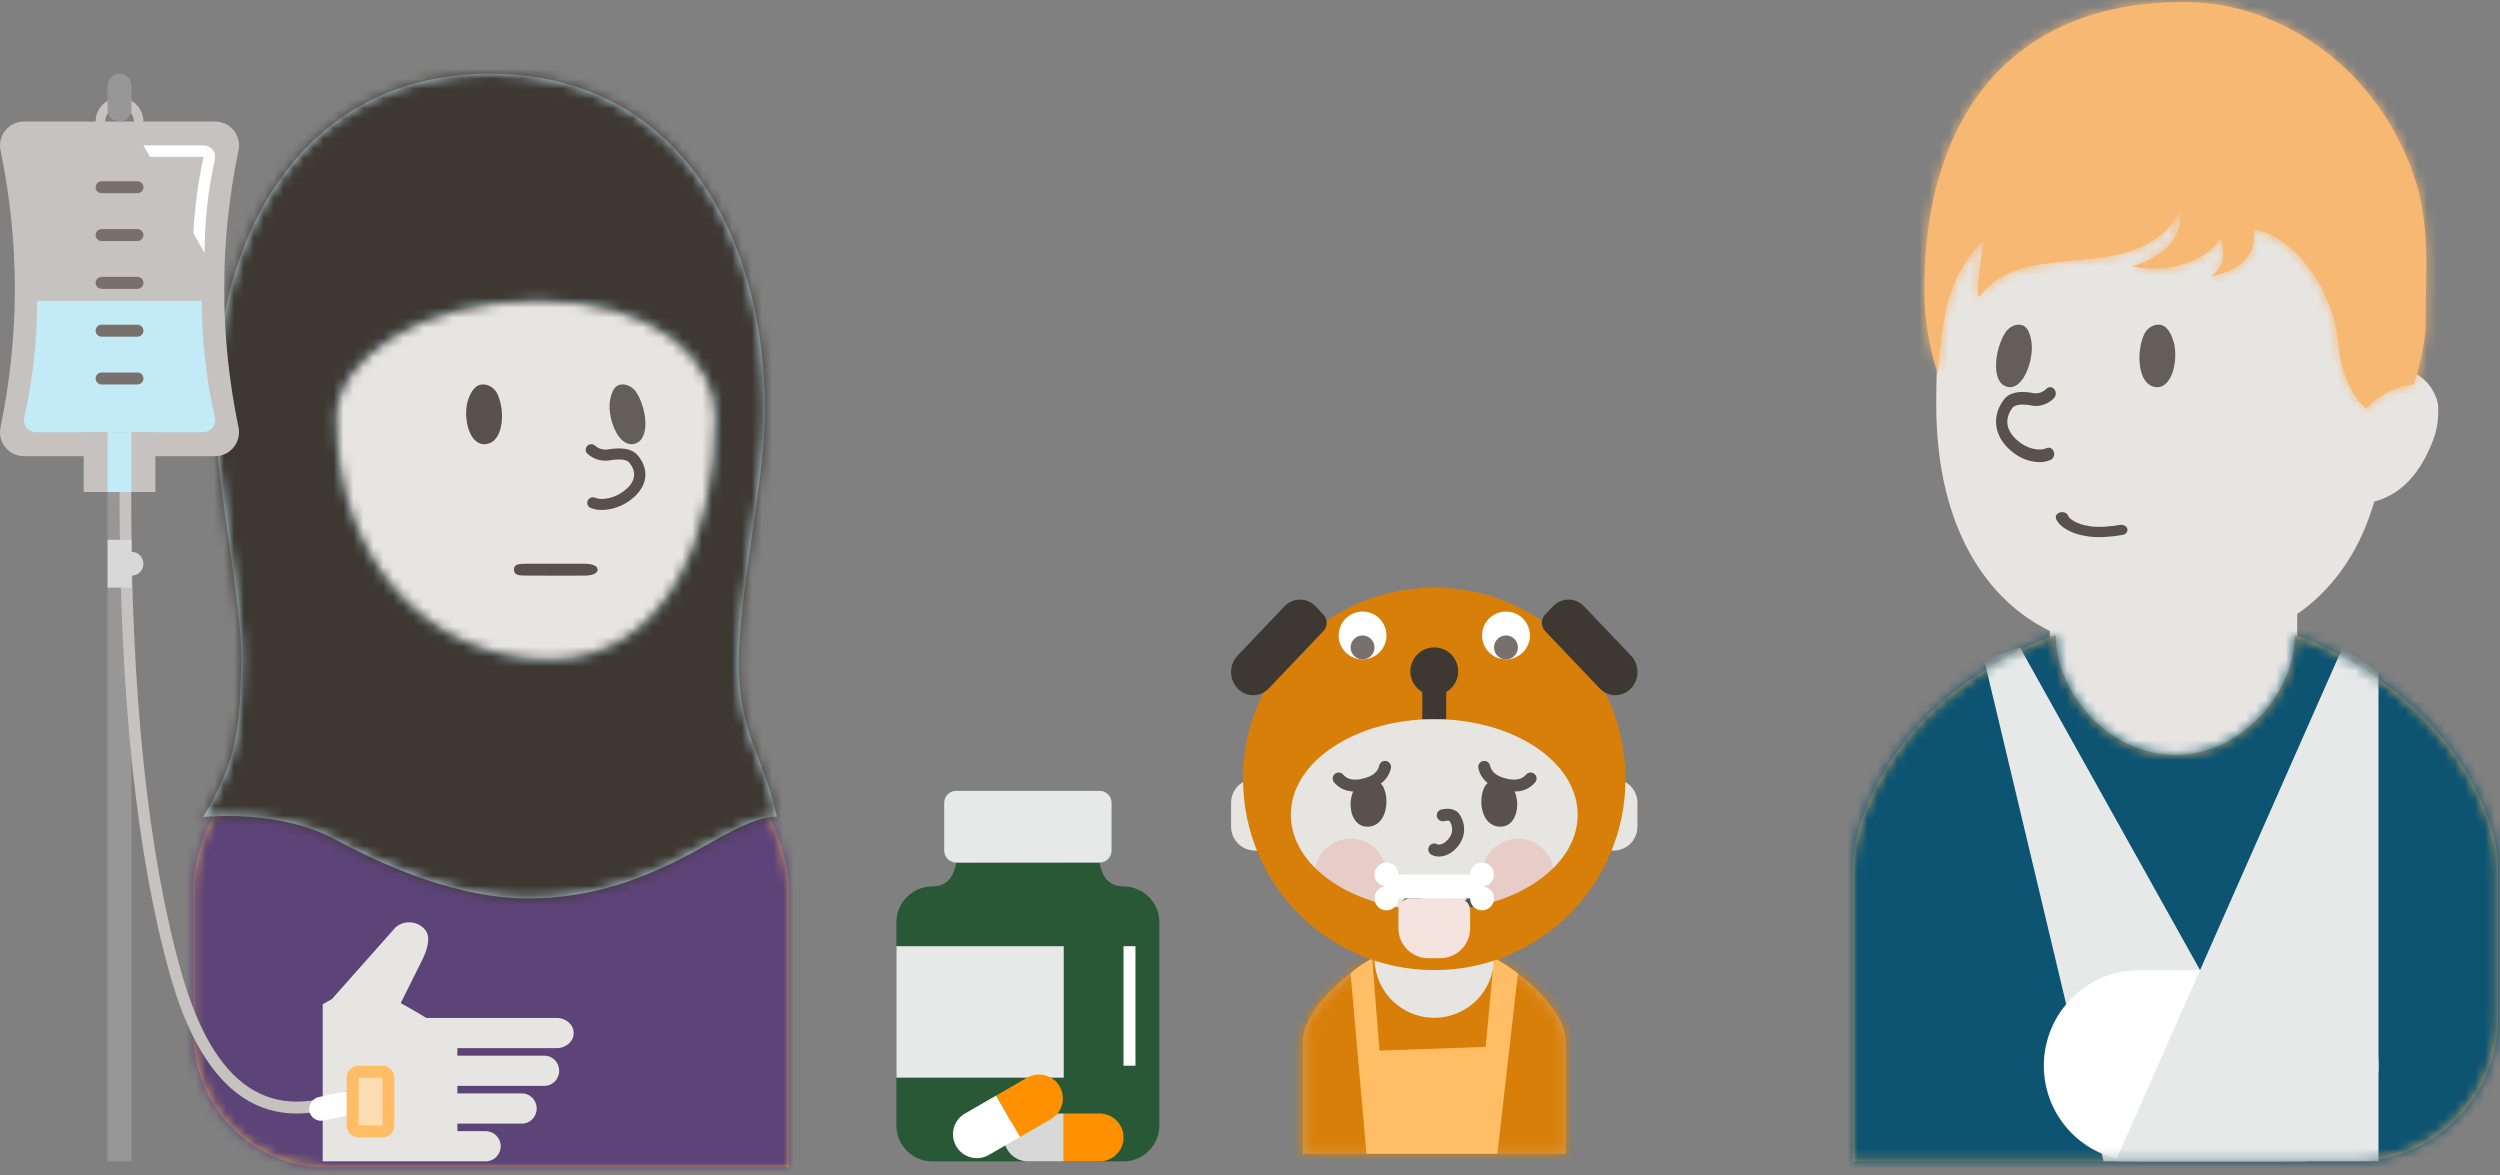 <?xml version="1.0" encoding="UTF-8"?>
<svg width="251px" height="118px" viewBox="0 0 251 118" version="1.1" xmlns="http://www.w3.org/2000/svg" xmlns:xlink="http://www.w3.org/1999/xlink">
    <rect x="0" y="0" width="251" height="118" fill="#808080" stroke="none"/>
    <!-- Generator: Sketch 61.2 (89653) - https://sketch.com -->
    <title>sykdom-i-familien</title>
    <desc>Created with Sketch.</desc>
    <defs>
        <path d="M44.4,0 C45.018,0 51.728,2.676 57.176,8.054 C61.417,12.242 64.8,18.54 64.8,23.427 L64.8,38.4 C64.8,46.353 58.353,52.8 50.4,52.8 L0,52.8 L0,23.427 C0,18.55 3.311,12.263 7.476,8.08 C12.844,2.689 19.902,0 20.4,0 C20.4,5.785 25.773,12 32.4,12 C38.925,12 44.234,5.974 44.396,0.267 L44.4,0 Z" id="path-1"></path>
        <path d="M44.4,0 C45.018,0 51.728,2.676 57.176,8.054 C61.417,12.242 64.8,18.54 64.8,23.427 L64.8,38.4 C64.8,46.353 58.353,52.8 50.4,52.8 L0,52.8 L0,23.427 C0,18.55 3.311,12.263 7.476,8.08 C12.844,2.689 19.902,0 20.4,0 C20.4,5.785 25.773,12 32.4,12 C38.925,12 44.234,5.974 44.396,0.267 L44.4,0 Z" id="path-3"></path>
        <path d="M1.345,37.234 C1.345,37.156 1.76,32.174 2.397,30 C3.595,25.91 5.992,23.866 5.992,24 C5.992,24 4.885,30.49 5.667,29.432 C10.094,23.462 21.413,28.743 25.667,21.039 C26.202,25.28 20.834,26.559 20.834,26.559 C25.114,27.388 28.821,25.627 29.825,23.537 C30.155,25.241 30.288,26.372 28.801,27.538 C34.061,26.521 32.997,22.821 32.997,22.821 C37.15,23.392 41.106,29.059 41.524,34.034 C41.943,39.009 44.34,40.8 44.34,40.8 C45.755,39.37 47.353,38.57 49.133,38.4 C49.133,38.4 50.332,34.8 50.332,32.4 C50.332,26.56 50.831,22.376 49.133,17.391 C45.538,6.834 35.951,0.05 26.256,0 C8.389,-0.091 0,11.97 0,28.8 C0,33.6 1.345,37.354 1.345,37.234 Z" id="path-5"></path>
        <path d="M40.985,0 C41.555,0 47.749,2.533 52.777,7.623 C56.693,11.586 59.815,17.547 59.815,22.173 L59.815,36.343 C59.815,43.87 53.865,49.971 46.523,49.971 L0,49.971 L0,22.172 C0,17.556 3.057,11.606 6.901,7.647 C11.856,2.545 18.371,0 18.831,0 C18.831,5.475 23.791,11.357 29.908,11.357 C35.93,11.357 40.829,5.657 40.981,0.257 L40.985,0 Z" id="path-7"></path>
        <path d="M3.824,59.178 C3.824,52.077 1.2,40.768 1.2,33.843 C1.2,15.806 10.243,0 28.8,0 C47.357,0 56.4,15.806 56.4,33.843 C56.4,40.768 53.616,53.286 53.776,59.178 C53.936,65.07 54,68.784 57.6,74.616 C56.966,74.616 49.978,73.829 44.24,76.932 C39.115,79.702 31.83,82.8 25.036,82.8 C17.342,82.8 11.668,80.065 6.171,76.932 C1.379,74.2 0,74.616 0,74.616 C1.2,68.784 3.824,66.279 3.824,59.178 Z M22.8,58.8 C34.623,58.8 44.219,49.271 44.219,34.49 C44.219,28.684 35.823,22.8 24,22.8 C12.177,22.8 6.181,28.684 6.181,34.49 C6.181,46.035 10.977,58.8 22.8,58.8 Z" id="path-9"></path>
        <path d="M26.8,8.58 L26.8,19.818 L0.4,19.818 L0.4,8.58 C0.4,5.364 4.713,1.693 7.6,0.182 L19.6,0.182 C22.514,1.72 26.8,5.401 26.8,8.579 L26.8,8.58 Z" id="path-11"></path>
    </defs>
    <g id="Page-1" stroke="none" stroke-width="1" fill="none" fill-rule="evenodd">
        <g id="sykdom-i-familien" transform="translate(-1, 0)">
            <path d="M219.722,7.4 C228.806,7.4 236.361,12.22 239.939,19.626 C242.275,24.46 242.2,30.397 242.2,36.813 L242.2,36.913 C242.605,37.063 242.985,37.225 243.341,37.4 C244.886,38.157 245.8,39.8 245.8,41 L245.8,41.289 C245.792,42.399 245.702,43.592 244.57,45.8 C243.025,48.818 240.985,49.938 239.383,50.354 C238.258,54.172 236.428,57.459 233.579,60.098 C232.974,60.66 232.326,61.175 231.641,61.637 L231.64,65.06 L227.784,89 L211.334,89 L206.8,65.06 L206.8,63.348 C200.654,60.361 195.4,53.18 195.4,40.633 C195.4,33.136 196.03,28.457 197.863,23.332 C201.225,13.936 208.203,7.4 219.722,7.4 Z" id="Path" fill="#E7E5E2" fill-rule="nonzero"></path>
            <path d="M207.213,39.976 C207.076,40.115 206.926,40.239 206.763,40.346 C206.184,40.733 205.468,40.856 204.793,40.682 C203.881,40.54 203.263,40.649 203.036,40.96 C202.147,42.181 202.432,43.475 203.957,44.538 C204.759,45.095 205.863,45.292 206.447,45.002 C206.733,44.861 207.067,45.005 207.194,45.325 C207.321,45.645 207.191,46.019 206.906,46.16 C205.94,46.638 204.454,46.374 203.359,45.612 C201.286,44.168 200.812,42.011 202.159,40.161 C202.712,39.401 203.679,39.23 204.95,39.428 C205.04,39.449 205.073,39.458 205.112,39.464 C205.459,39.529 205.837,39.484 206.19,39.254 C206.282,39.194 206.37,39.121 206.455,39.035 C206.561,38.923 206.712,38.864 206.866,38.873 C207.02,38.882 207.162,38.959 207.255,39.082 C207.464,39.342 207.445,39.742 207.213,39.976 L207.213,39.976 Z M213.823,52.704 C213.701,52.727 213.476,52.763 213.183,52.799 C212.65,52.865 212.116,52.902 211.626,52.895 C211.381,52.893 211.137,52.876 210.895,52.843 C210.126,52.733 209.559,52.537 209.158,52.285 C208.821,52.073 208.676,51.883 208.645,51.793 C208.549,51.519 208.198,51.36 207.861,51.438 C207.524,51.516 207.329,51.801 207.424,52.075 C207.525,52.365 207.814,52.744 208.381,53.1 C208.951,53.459 209.709,53.722 210.676,53.86 C210.964,53.9 211.274,53.922 211.604,53.926 C212.174,53.934 212.776,53.893 213.374,53.819 C213.702,53.779 213.957,53.738 214.108,53.709 C214.45,53.645 214.662,53.369 214.584,53.091 C214.504,52.813 214.164,52.641 213.823,52.704 L213.823,52.704 Z" id="Shape" fill="#59514B" fill-rule="nonzero"></path>
            <path d="M202.458,38.818 C203.951,39.284 205.031,36.672 204.999,34.808 C204.994,34.454 204.857,32.823 203.962,32.631 C203.069,32.439 202.474,33.187 202.384,33.319 C201.31,34.899 200.824,38.307 202.458,38.819 M219.31,34.623 C219.242,34.276 218.819,32.691 217.853,32.606 C216.887,32.522 216.393,33.324 216.324,33.464 C215.474,35.139 215.552,38.54 217.344,38.852 C218.984,39.137 219.662,36.447 219.309,34.623 L219.31,34.623 Z" id="Shape" fill="#635E59" fill-rule="nonzero"></path>
            <path d="M231.4,63.8 C232.018,63.8 238.728,66.476 244.176,71.854 C248.417,76.042 251.8,82.34 251.8,87.227 L251.8,102.2 C251.8,110.153 245.353,116.6 237.4,116.6 L187,116.6 L187,87.227 C187,82.35 190.311,76.063 194.476,71.88 C199.844,66.489 206.902,63.8 207.4,63.8 C207.4,69.585 212.773,75.8 219.4,75.8 C225.925,75.8 231.234,69.774 231.396,64.067 L231.4,63.8 Z" id="Path" fill="#D8A25D" fill-rule="nonzero"></path>
            <g id="Group" transform="translate(187, 63.8)">
                <g id="Clipped">
                    <mask id="mask-2" fill="white">
                        <use xlink:href="#path-1"></use>
                    </mask>
                    <g id="0187816019-6079-8706-02564-9729878105220_a"></g>
                    <polygon id="Path" fill="#0C5472" fill-rule="nonzero" mask="url(#mask-2)" points="-43.2 86.758 108.25 86.758 108.25 -33.6 -43.2 -33.6"></polygon>
                </g>
            </g>
            <g id="Group" transform="translate(187, 63.8)">
                <g id="Clipped">
                    <mask id="mask-4" fill="white">
                        <use xlink:href="#path-3"></use>
                    </mask>
                    <g id="11705520478-26039-28083-00764-3129111691129_c"></g>
                    <g id="Group" mask="url(#mask-4)" fill-rule="nonzero">
                        <g transform="translate(13, 1)" id="Path">
                            <polygon fill="#E7E9E9" points="3.8 0.2 32.6 51.8 12.2 51.8 0.2 1.4"></polygon>
                            <path d="M15.8,32.6 L30.2,32.6 C33.63,32.6 36.799,34.43 38.514,37.4 C40.229,40.37 40.229,44.03 38.514,47 C36.799,49.97 33.63,51.8 30.2,51.8 L15.8,51.8 C10.498,51.8 6.2,47.502 6.2,42.2 C6.2,36.898 10.498,32.6 15.8,32.6 Z" fill="#FFFFFF"></path>
                            <polygon fill="#E7E9E9" points="36.2 0.2 13.4 51.8 39.8 51.8 39.8 2.6"></polygon>
                        </g>
                    </g>
                </g>
            </g>
            <path d="M195.545,37.434 C195.545,37.356 195.96,32.374 196.597,30.2 C197.795,26.11 200.192,24.066 200.192,24.2 C200.192,24.2 199.085,30.69 199.867,29.632 C204.294,23.662 215.613,28.943 219.867,21.239 C220.402,25.48 215.034,26.759 215.034,26.759 C219.314,27.588 223.021,25.827 224.025,23.737 C224.355,25.441 224.488,26.572 223.001,27.738 C228.261,26.721 227.197,23.021 227.197,23.021 C231.35,23.592 235.306,29.259 235.724,34.234 C236.143,39.209 238.54,41 238.54,41 C239.955,39.57 241.553,38.77 243.333,38.6 C243.333,38.6 244.532,35 244.532,32.6 C244.532,26.76 245.031,22.576 243.333,17.591 C239.738,7.034 230.151,0.25 220.456,0.2 C202.589,0.109 194.2,12.17 194.2,29 C194.2,33.8 195.545,37.554 195.545,37.434 Z" id="Path" fill="#F6B873" fill-rule="nonzero"></path>
            <g id="Group" transform="translate(194.2, 0.2)">
                <g id="Clipped">
                    <mask id="mask-6" fill="white">
                        <use xlink:href="#path-5"></use>
                    </mask>
                    <g id="210258141-23423-8465-02131-9610893007373_e"></g>
                    <polygon id="Path" fill="#F6B873" fill-rule="nonzero" mask="url(#mask-6)" points="-15.6 -32.4 67.2 -32.4 67.2 62.4 -15.6 62.4"></polygon>
                </g>
            </g>
            <path d="M50.502,12.2 C41.651,12.2 34.289,16.92 30.802,24.171 C28.527,28.905 28.6,34.718 28.6,41 C28.6,41.238 28.602,41.464 28.605,41.68 C28.175,41.839 27.774,42.012 27.4,42.2 C25.893,42.957 25,44.6 25,45.8 L25,46.1 C25.008,47.208 25.1,48.4 26.2,50.6 C27.838,53.876 30.043,54.916 31.654,55.246 C32.766,58.566 34.472,61.446 37,63.8 C37.47,64.238 37.954,64.637 38.45,64.999 L38.955,67.4 L39.4,73.4 L41.925,93.8 L57.82,93.8 L61,73.4 L61.579,67.4 L61.617,67.172 C68.11,64.637 74.2,57.82 74.2,44.74 C74.2,27.839 65.13,12.2 50.502,12.2 Z" id="Path" fill="#E7E5E2" fill-rule="nonzero"></path>
            <path d="M59.8,57.786 C59.8,57.789 61,57.784 61,57.192 C61,56.6 59.8,56.6 59.8,56.6 C59.8,56.6 59.8,56.586 57.4,56.6 C55,56.614 55.501,56.572 53.8,56.6 C53.166,56.61 52.6,56.61 52.6,57.192 C52.6,57.774 53.163,57.786 53.8,57.786 C55.757,57.786 55.357,57.8 57.4,57.8 C59.443,57.8 59.8,57.784 59.8,57.786 Z" id="Path" fill="#59514B" fill-rule="nonzero"></path>
            <path d="M64.742,44.548 C63.249,44.993 62.169,42.495 62.201,40.712 C62.206,40.373 62.343,38.812 63.238,38.63 C64.131,38.446 64.726,39.161 64.816,39.288 C65.89,40.798 66.376,44.059 64.742,44.548" id="Path" fill="#635E59" fill-rule="nonzero"></path>
            <path d="M47.89,40.535 C47.958,40.204 48.381,38.687 49.347,38.606 C50.313,38.525 50.807,39.292 50.876,39.426 C51.726,41.029 51.648,44.282 49.856,44.58 C48.216,44.853 47.538,42.28 47.891,40.535 L47.89,40.535 Z M59.987,45.568 C60.646,46.153 61.547,46.384 62.406,46.188 C63.319,46.061 63.937,46.158 64.164,46.43 C65.053,47.501 64.768,48.635 63.243,49.567 C62.441,50.057 61.337,50.228 60.753,49.975 C60.469,49.85 60.137,49.975 60.006,50.257 C59.945,50.392 59.941,50.546 59.995,50.684 C60.05,50.822 60.157,50.932 60.294,50.99 C61.26,51.409 62.746,51.177 63.841,50.51 C65.914,49.243 66.388,47.352 65.041,45.73 C64.488,45.064 63.521,44.913 62.25,45.087 L62.088,45.119 C61.606,45.204 61.113,45.065 60.745,44.743 C60.512,44.537 60.157,44.555 59.945,44.783 C59.844,44.892 59.792,45.036 59.8,45.184 C59.808,45.332 59.875,45.471 59.987,45.568 L59.987,45.568 Z" id="Shape" fill="#59514B" fill-rule="nonzero"></path>
            <path d="M61.37,67.207 C61.94,67.207 68.134,69.74 73.162,74.83 C77.078,78.793 80.2,84.754 80.2,89.38 L80.2,103.55 C80.2,111.077 74.25,117.178 66.908,117.178 L20.385,117.178 L20.385,89.379 C20.385,84.763 23.442,78.813 27.286,74.854 C32.241,69.752 38.756,67.207 39.216,67.207 C39.216,72.682 44.176,78.564 50.293,78.564 C56.315,78.564 61.214,72.864 61.366,67.464 L61.37,67.207 Z" id="Path" fill="#D8A25D" fill-rule="nonzero" transform="translate(50.292, 92.192) scale(-1, 1) translate(-50.292, -92.192) "></path>
            <g id="Group" transform="translate(50.2, 92.207) scale(-1, 1) translate(-50.2, -92.207) translate(20.2, 67.207)">
                <g id="Clipped">
                    <mask id="mask-8" fill="white">
                        <use xlink:href="#path-7"></use>
                    </mask>
                    <g id="30790021244-11963-26174-6102-8343199658852_g"></g>
                    <polygon id="Path" fill="#5C4378" fill-rule="nonzero" mask="url(#mask-8)" points="-39.877 82.54 100.541 82.54 100.541 -31.8 -39.877 -31.8"></polygon>
                </g>
            </g>
            <g id="Group" transform="translate(21, 7)">
                <path d="M4.224,59.578 C4.224,52.477 1.6,41.168 1.6,34.243 C1.6,16.206 10.643,0.4 29.2,0.4 C47.757,0.4 56.8,16.206 56.8,34.243 C56.8,41.168 54.016,53.686 54.176,59.578 C54.336,65.47 54.4,69.184 58,75.016 C57.366,75.016 50.378,74.229 44.64,77.332 C39.515,80.102 32.23,83.2 25.436,83.2 C17.742,83.2 12.068,80.465 6.571,77.332 C1.779,74.6 0.4,75.016 0.4,75.016 C1.6,69.184 4.224,66.679 4.224,59.578 Z M23.2,59.2 C35.023,59.2 44.619,49.671 44.619,34.89 C44.619,29.084 36.223,23.2 24.4,23.2 C12.577,23.2 6.581,29.084 6.581,34.89 C6.581,46.435 11.377,59.2 23.2,59.2 Z" id="Shape" fill="#BAE0EC" fill-rule="nonzero" transform="translate(29.2, 41.8) scale(-1, 1) translate(-29.2, -41.8) "></path>
                <g transform="translate(29, 41.9) scale(-1, 1) translate(-29, -41.9) translate(0, 0.4)" id="Clipped">
                    <g>
                        <mask id="mask-10" fill="white">
                            <use xlink:href="#path-9"></use>
                        </mask>
                        <g id="4868713026-05772-8060-08520-8530880913107_i"></g>
                        <polygon id="Path" fill="#3E3832" fill-rule="nonzero" mask="url(#mask-10)" points="-12 -2.4 69.802 -2.4 69.802 92.4 -12 92.4"></polygon>
                    </g>
                </g>
            </g>
            <g id="Group" transform="translate(124, 61)">
                <path d="M34.2,43.598 L34.2,54.836 L7.8,54.836 L7.8,43.598 C7.8,40.382 12.113,36.711 15,35.2 L27,35.2 C29.914,36.738 34.2,40.419 34.2,43.597 L34.2,43.598 Z" id="Path" fill="#D8A25D" fill-rule="nonzero"></path>
                <g transform="translate(7.4, 35.018)" id="Clipped">
                    <g>
                        <mask id="mask-12" fill="white">
                            <use xlink:href="#path-11"></use>
                        </mask>
                        <g id="5449709784-9516-0996-2663-07593785626182_k"></g>
                        <polygon id="Path" fill="#D87F0A" fill-rule="nonzero" mask="url(#mask-12)" points="-48.957 70.482 89.455 70.482 89.455 -60.909 -48.957 -60.909"></polygon>
                    </g>
                </g>
                <path d="M14.19,54.836 L27.34,54.836 L29.4,36.726 C29.162,36.503 27,35.064 27,35.215 L26.16,44.108 L15.5,44.478 L14.768,35.215 C14.768,35.215 13.106,36.15 12.6,36.727 L14.19,54.837 L14.19,54.836 Z" id="Path" fill="#FFBD66" fill-rule="nonzero"></path>
                <path d="M21,0.4 C30.538,0.4 38.343,7.818 38.96,17.2 L39,17.2 C40.325,17.2 41.4,18.275 41.4,19.6 L41.4,22 C41.4,22.809 40.993,23.563 40.317,24.007 C39.64,24.451 38.786,24.524 38.044,24.202 C36.261,29.419 32.192,33.535 26.996,35.377 L27,35.2 C26.993,38.474 24.363,41.139 21.089,41.187 C17.814,41.235 15.106,38.65 15.003,35.377 C9.807,33.535 5.738,29.419 3.955,24.202 C3.213,24.524 2.359,24.45 1.683,24.007 C1.007,23.563 0.6,22.809 0.6,22 L0.6,19.6 C0.6,18.963 0.853,18.353 1.303,17.903 C1.753,17.453 2.363,17.2 3,17.2 L3.04,17.2 C3.657,7.818 11.462,0.4 21,0.4 Z" id="Path" fill="#E7E5E2" fill-rule="nonzero"></path>
                <path d="M24.32,29.27 C23.105,29.88 22.8,30.494 22.8,31.6 C22.8,31.931 23.069,32.2 23.4,32.2 C23.731,32.2 24,31.931 24,31.6 C24,30.91 24.093,30.724 24.868,30.337 C25.942,29.8 25.748,28.779 24.768,28.167 C24.016,27.697 22.831,27.4 21.6,27.4 C19.764,27.4 18.362,28.335 17.463,30.132 C17.315,30.429 17.435,30.789 17.732,30.937 C18.029,31.085 18.389,30.965 18.537,30.668 C19.238,29.265 20.236,28.6 21.6,28.6 C22.619,28.6 23.584,28.841 24.132,29.184 C24.318,29.3 24.375,29.287 24.375,29.271 L24.319,29.27 L24.32,29.27 Z" id="Path" fill="#59514B" fill-rule="nonzero"></path>
                <path d="M16.2,26.8 C16.2,28.086 15.514,29.275 14.4,29.918 C13.286,30.561 11.914,30.561 10.8,29.918 C9.686,29.275 9,28.086 9,26.8 C9,24.812 10.612,23.2 12.6,23.2 C14.588,23.2 16.2,24.812 16.2,26.8 M33,26.8 C33,28.788 31.388,30.4 29.4,30.4 C27.412,30.4 25.8,28.788 25.8,26.8 C25.8,24.812 27.412,23.2 29.4,23.2 C31.388,23.2 33,24.812 33,26.8" id="Shape" fill="#E8CCC8" fill-rule="nonzero"></path>
                <path d="M21.989,21.44 C21.777,21.49 21.555,21.421 21.409,21.26 C21.262,21.099 21.214,20.871 21.284,20.665 C21.353,20.459 21.528,20.306 21.742,20.266 C22.549,20.096 23.223,20.227 23.595,20.85 C24.316,22.062 24.065,23.458 22.927,24.426 C22.266,24.988 21.337,25.189 20.689,24.797 C20.405,24.625 20.315,24.256 20.486,23.973 C20.658,23.689 21.027,23.598 21.311,23.77 C21.452,23.856 21.844,23.771 22.15,23.511 C22.847,22.919 22.982,22.167 22.564,21.464 C22.524,21.398 22.35,21.364 21.989,21.44 Z M10.944,17.551 C10.805,17.388 10.763,17.163 10.834,16.961 C10.906,16.759 11.079,16.61 11.29,16.571 C11.501,16.532 11.717,16.608 11.856,16.771 C12.274,17.26 12.913,17.402 13.874,17.163 C14.834,16.923 15.332,16.498 15.472,15.869 C15.517,15.658 15.672,15.488 15.878,15.423 C16.083,15.358 16.308,15.408 16.466,15.554 C16.624,15.701 16.692,15.921 16.643,16.131 C16.393,17.248 15.533,17.986 14.164,18.327 C12.796,18.668 11.689,18.422 10.944,17.551 L10.944,17.551 Z M31.13,17.551 C31.269,17.388 31.311,17.163 31.24,16.961 C31.168,16.759 30.995,16.61 30.784,16.571 C30.573,16.532 30.357,16.608 30.218,16.771 C29.8,17.26 29.161,17.402 28.2,17.163 C27.24,16.923 26.742,16.498 26.602,15.869 C26.557,15.658 26.402,15.488 26.196,15.423 C25.991,15.358 25.766,15.408 25.608,15.554 C25.45,15.701 25.382,15.921 25.431,16.131 C25.68,17.248 26.541,17.986 27.91,18.327 C29.278,18.668 30.385,18.422 31.13,17.551 L31.13,17.551 Z" id="Shape" fill="#59514B" fill-rule="nonzero"></path>
                <path d="M14.408,21.996 C12.755,22.104 12.292,20.008 12.79,18.641 C12.884,18.381 13.431,17.2 14.4,17.2 C15.368,17.2 15.796,17.846 15.855,17.957 C16.567,19.291 16.219,21.879 14.408,21.996 M27.518,21.996 C29.172,22.104 29.635,20.008 29.136,18.641 C29.042,18.381 28.495,17.2 27.526,17.2 C26.558,17.2 26.13,17.846 26.071,17.957 C25.359,19.291 25.707,21.879 27.518,21.996" id="Shape" fill="#59514B" fill-rule="nonzero"></path>
                <g transform="translate(16, 1)" fill="#78706A" fill-rule="nonzero" id="Shape">
                    <path d="M1.075,0.925 C1.163,0.606 1.494,0.418 1.813,0.506 C2.133,0.595 2.32,0.926 2.232,1.245 C2.112,1.68 2.228,1.871 3.006,2.572 C3.796,3.283 3.979,4.214 3.541,5.22 C3.408,5.524 3.055,5.663 2.751,5.53 C2.447,5.397 2.308,5.044 2.441,4.74 C2.676,4.2 2.602,3.823 2.203,3.464 C1.109,2.479 0.791,1.956 1.075,0.925 L1.075,0.925 Z M4.596,0.598 C4.723,0.425 4.933,0.334 5.146,0.358 C5.359,0.382 5.543,0.518 5.629,0.714 C5.715,0.911 5.689,1.138 5.562,1.311 C5.293,1.674 5.334,1.895 5.809,2.827 C6.292,3.774 6.129,4.709 5.359,5.491 C5.126,5.726 4.747,5.728 4.512,5.496 C4.276,5.264 4.273,4.885 4.504,4.649 C4.918,4.229 4.984,3.85 4.74,3.372 C4.072,2.06 3.961,1.459 4.596,0.598 L4.596,0.598 Z M8.046,0.57 C8.316,0.382 8.686,0.446 8.877,0.713 C9.068,0.98 9.009,1.352 8.744,1.546 C8.376,1.809 8.346,2.03 8.51,3.064 C8.676,4.114 8.233,4.954 7.259,5.459 C6.965,5.612 6.603,5.497 6.45,5.203 C6.297,4.909 6.412,4.547 6.706,4.394 C7.229,4.122 7.409,3.782 7.325,3.252 C7.095,1.798 7.175,1.192 8.045,0.569 L8.046,0.57 Z"></path>
                </g>
            </g>
            <g id="Group" transform="translate(124.6, 59)" fill-rule="nonzero">
                <path d="M20.4,0 C31.004,0 39.6,8.596 39.6,19.2 C39.6,29.804 31.004,38.4 20.4,38.4 C9.796,38.4 1.2,29.804 1.2,19.2 C1.2,8.596 9.796,0 20.4,0 Z M20.4,13.2 C12.447,13.2 6,17.498 6,22.8 C6,28.102 12.447,32.4 20.4,32.4 C28.353,32.4 34.8,28.102 34.8,22.8 C34.8,17.498 28.353,13.2 20.4,13.2 Z" id="Shape" fill="#D87F0A"></path>
                <circle id="Oval" fill="#FFFFFF" cx="13.2" cy="4.8" r="2.4"></circle>
                <circle id="Oval" fill="#FFFFFF" cx="27.6" cy="4.8" r="2.4"></circle>
                <circle id="Oval" fill="#3E3832" cx="20.4" cy="8.4" r="2.4"></circle>
                <polygon id="Path" fill="#3E3832" points="19.2 9.6 21.6 9.6 21.6 13.2 19.2 13.2"></polygon>
                <circle id="Oval" fill="#78706A" cx="13.2" cy="6" r="1.2"></circle>
                <circle id="Oval" fill="#78706A" cx="27.6" cy="6" r="1.2"></circle>
                <path d="M8.491,1.882 L9.275,2.706 C9.708,3.17 9.708,3.889 9.275,4.353 L3.786,10.118 C2.92,11.028 1.516,11.028 0.65,10.118 C-0.216,9.191 -0.216,7.751 0.65,6.824 L5.354,1.882 C6.221,0.972 7.624,0.972 8.491,1.882 Z M32.309,1.882 C33.175,0.972 34.579,0.972 35.446,1.882 L40.15,6.824 C41.017,7.734 41.017,9.208 40.15,10.118 C39.284,11.028 37.88,11.028 37.014,10.118 L31.524,4.353 C31.091,3.889 31.091,3.17 31.524,2.706 L32.309,1.882 L32.309,1.882 Z" id="Shape" fill="#3E3832"></path>
                <path d="M18,31.2 L22.8,31.2 C23.463,31.2 24,31.737 24,32.4 L24,34.2 C24,35.857 22.657,37.2 21,37.2 L19.8,37.2 C18.143,37.2 16.8,35.857 16.8,34.2 L16.8,32.4 C16.8,31.737 17.337,31.2 18,31.2 L18,31.2 Z" id="Path" fill="#F5E3E0"></path>
                <path d="M25.2,30 C25.863,30 26.4,30.537 26.4,31.2 C26.4,31.863 25.863,32.4 25.2,32.4 C24.537,32.4 24,31.863 24,31.2 L16.8,31.2 C16.8,31.863 16.263,32.4 15.6,32.4 C14.937,32.4 14.4,31.863 14.4,31.2 C14.4,30.537 14.937,30 15.6,30 C14.937,30 14.4,29.463 14.4,28.8 C14.4,28.137 14.937,27.6 15.6,27.6 C16.263,27.6 16.8,28.137 16.8,28.8 L24,28.8 C24,28.137 24.537,27.6 25.2,27.6 C25.863,27.6 26.4,28.137 26.4,28.8 C26.4,29.463 25.863,30 25.2,30 Z" id="Path" fill="#FFFFFF"></path>
            </g>
            <g id="Group" transform="translate(0, 7)" fill-rule="nonzero">
                <path d="M41.234,93.711 L43.428,89.307 C43.598,88.939 44.433,87.237 43.688,86.35 C42.942,85.461 41.616,85.346 40.727,86.091 L34.333,93.296 C34.05,93.456 33.739,93.632 33.4,93.826 L33.4,109.6 L49.755,109.6 C50.592,109.6 51.271,108.921 51.271,108.084 C51.271,107.247 50.592,106.568 49.755,106.568 L46.921,106.568 L46.921,105.811 L53.409,105.811 C54.225,105.811 54.884,105.131 54.884,104.295 C54.884,103.458 54.224,102.779 53.409,102.779 L46.921,102.779 L46.921,102.021 L55.666,102.021 C56.481,102.021 57.142,101.342 57.142,100.505 C57.142,99.668 56.481,98.99 55.666,98.99 L46.92,98.99 L46.92,98.232 L56.89,98.232 C57.834,98.232 58.599,97.553 58.599,96.716 C58.599,95.878 57.834,95.2 56.891,95.2 L43.8,95.2 C42.958,94.682 42.102,94.185 41.234,93.711 L41.234,93.711 Z" id="Path" fill="#E6E5E2"></path>
                <g transform="translate(20.6, 55.4) scale(-1, 1) translate(-20.6, -55.4) translate(0.6, 0.4)">
                    <polygon id="Path" fill="#979797" points="28.8 109.2 26.4 109.2 26.4 34.8 28.8 34.8"></polygon>
                    <path d="M18.014,4.8 L37.186,4.8 C37.909,4.799 38.594,5.122 39.052,5.681 C39.511,6.24 39.693,6.976 39.55,7.684 C38.595,12.261 38.112,16.924 38.108,21.6 C38.108,26.239 38.588,30.877 39.55,35.516 C39.696,36.225 39.514,36.962 39.055,37.521 C38.597,38.081 37.91,38.404 37.186,38.4 L18.014,38.4 C17.291,38.401 16.606,38.078 16.148,37.519 C15.689,36.96 15.507,36.224 15.65,35.516 C16.605,30.939 17.088,26.276 17.092,21.6 C17.092,16.961 16.612,12.323 15.65,7.684 C15.504,6.975 15.686,6.238 16.145,5.679 C16.603,5.119 17.29,4.796 18.014,4.8 Z" id="Path" fill="#C6C2BF"></path>
                    <path d="M35.863,22.8 C35.863,26.716 36.299,30.631 37.172,34.547 C37.316,35.195 36.891,35.833 36.222,35.973 C36.136,35.991 36.048,36 35.96,36 L19.24,36 C18.555,36 18,35.463 18,34.8 C18,34.715 18.01,34.63 18.028,34.547 C18.894,30.691 19.333,26.752 19.337,22.8 L35.863,22.8 Z" id="Path" fill="#C2EAF7"></path>
                    <path d="M27.6,7.2 C26.743,7.2 25.95,6.743 25.522,6 C25.093,5.257 25.093,4.343 25.522,3.6 C25.95,2.857 26.743,2.4 27.6,2.4 C28.925,2.4 30,3.475 30,4.8 C30,6.125 28.925,7.2 27.6,7.2 L27.6,7.2 Z M27.6,6.24 C28.114,6.24 28.59,5.966 28.847,5.52 C29.104,5.074 29.104,4.526 28.847,4.08 C28.59,3.634 28.114,3.36 27.6,3.36 C26.805,3.36 26.16,4.005 26.16,4.8 C26.16,5.595 26.805,6.24 27.6,6.24 L27.6,6.24 Z" id="Shape" fill="#C6C2BF"></path>
                    <path d="M20.177,16.034 L19.06,18 C19.06,14.864 18.716,11.727 18.028,8.59 C17.954,8.249 18.04,7.892 18.261,7.622 C18.482,7.351 18.814,7.196 19.163,7.2 L25.2,7.2 L24.547,8.348 L19.162,8.348 C19.724,10.908 20.062,13.471 20.177,16.034 Z M19.06,18 C19.06,14.864 18.716,11.727 18.028,8.59 C17.954,8.249 18.04,7.892 18.261,7.622 C18.482,7.351 18.814,7.196 19.163,7.2 L25.2,7.2 L24.547,8.348 L19.162,8.348 C19.724,10.908 20.062,13.471 20.177,16.034 L19.06,18 Z" id="Shape" fill="#FFFFFF"></path>
                    <polygon id="Path" fill="#C6C2BF" points="24 36 31.2 36 31.2 42 24 42"></polygon>
                    <polygon id="Path" fill="#C2EAF7" points="26.4 36 28.8 36 28.8 42 26.4 42"></polygon>
                    <path d="M25.8,16.8 C25.469,16.8 25.2,16.531 25.2,16.2 C25.2,15.869 25.469,15.6 25.8,15.6 L29.4,15.6 C29.731,15.6 30,15.869 30,16.2 C30,16.531 29.731,16.8 29.4,16.8 L25.8,16.8 Z M25.8,21.6 C25.469,21.6 25.2,21.331 25.2,21 C25.2,20.669 25.469,20.4 25.8,20.4 L29.4,20.4 C29.731,20.4 30,20.669 30,21 C30,21.331 29.731,21.6 29.4,21.6 L25.8,21.6 L25.8,21.6 Z M25.8,26.4 C25.469,26.4 25.2,26.131 25.2,25.8 C25.2,25.469 25.469,25.2 25.8,25.2 L29.4,25.2 C29.731,25.2 30,25.469 30,25.8 C30,26.131 29.731,26.4 29.4,26.4 L25.8,26.4 Z M25.8,31.2 C25.469,31.2 25.2,30.931 25.2,30.6 C25.2,30.269 25.469,30 25.8,30 L29.4,30 C29.731,30 30,30.269 30,30.6 C30,30.931 29.731,31.2 29.4,31.2 L25.8,31.2 Z M25.8,12 C25.469,12 25.2,11.731 25.2,11.4 C25.2,11.069 25.469,10.8 25.8,10.8 L29.4,10.8 C29.731,10.8 30,11.069 30,11.4 C30,11.731 29.731,12 29.4,12 L25.8,12 Z" id="Shape" fill="#78706A"></path>
                    <path d="M27.6,1.2 L27.6,3.6 L27.6,1.2 Z M27.6,0 C28.263,0 28.8,0.537 28.8,1.2 L28.8,3.6 C28.8,4.263 28.263,4.8 27.6,4.8 C26.937,4.8 26.4,4.263 26.4,3.6 L26.4,1.2 C26.4,0.882 26.526,0.577 26.751,0.351 C26.977,0.126 27.282,0 27.6,0 L27.6,0 Z" id="Shape" fill="#979797"></path>
                    <path d="M26.44,42 L27.6,42 C27.6,62.285 25.914,78.433 22.536,90.45 C19.088,102.721 12.697,106.972 3.6,102.903 L4.064,101.813 C12.442,105.561 18.15,101.765 21.422,90.122 C24.766,78.226 26.441,62.183 26.441,42 L26.44,42 Z" id="Path" fill="#C6C2BF"></path>
                    <rect id="Rectangle" fill="#FFFFFF" transform="translate(6.197, 103.673) rotate(12) translate(-6.197, -103.673) " x="3.797" y="102.473" width="4.8" height="2.4" rx="1.2"></rect>
                    <path d="M1.2,99.6 L3.6,99.6 C4.263,99.6 4.8,100.137 4.8,100.8 L4.8,105.6 C4.8,106.263 4.263,106.8 3.6,106.8 L1.2,106.8 C0.537,106.8 0,106.263 0,105.6 L0,100.8 C0,100.137 0.537,99.6 1.2,99.6 Z" id="Path" fill="#FFBD66"></path>
                    <polygon id="Path" fill="#FCDCB3" points="1.2 100.8 3.6 100.8 3.6 105.6 1.2 105.6"></polygon>
                    <polygon id="Path" fill="#D8D8D8" points="26.4 46.8 28.8 46.8 28.8 51.6 26.4 51.6"></polygon>
                    <circle id="Oval" fill="#D8D8D8" cx="26.4" cy="49.2" r="1.2"></circle>
                </g>
            </g>
            <g id="Group" transform="translate(91, 79)" fill-rule="nonzero">
                <path d="M3.6,10 C4.925,10 5.725,9.211 6,7.633 L20.4,7.6 C20.675,9.2 21.475,10 22.8,10 C24.788,10 26.4,11.612 26.4,13.6 L26.4,34 C26.4,35.988 24.788,37.6 22.8,37.6 L3.6,37.6 C1.612,37.6 0,35.988 0,34 L0,13.6 C0,11.612 1.612,10 3.6,10 L3.6,10 Z" id="Path" fill="#285835"></path>
                <path d="M6,0.4 L20.4,0.4 C21.063,0.4 21.6,0.937 21.6,1.6 L21.6,6.4 C21.6,7.063 21.063,7.6 20.4,7.6 L6,7.6 C5.337,7.6 4.8,7.063 4.8,6.4 L4.8,1.6 C4.8,0.937 5.337,0.4 6,0.4 Z M0,16 L16.8,16 L16.8,29.2 L0,29.2 L0,16 Z" id="Shape" fill="#E7E9E9"></path>
                <path d="M16.8,37.6 L16.8,32.8 L20.4,32.8 C21.725,32.8 22.8,33.875 22.8,35.2 C22.8,36.525 21.725,37.6 20.4,37.6 L16.8,37.6 Z" id="Path" fill="#FF9100"></path>
                <path d="M16.8,37.6 L16.8,32.8 L13.2,32.8 C11.875,32.8 10.8,33.875 10.8,35.2 C10.8,36.525 11.875,37.6 13.2,37.6 L16.8,37.6 Z" id="Path" fill="#D8D8D8"></path>
                <path d="M12.396,35.157 L9.996,31 L13.114,29.2 C13.857,28.771 14.771,28.771 15.514,29.2 C16.257,29.629 16.714,30.421 16.714,31.279 C16.714,32.136 16.257,32.928 15.514,33.357 L12.396,35.157 Z" id="Path" fill="#FF9100"></path>
                <path d="M12.396,35.157 L9.996,31 L6.878,32.8 C5.73,33.463 5.337,34.931 6,36.078 C6.662,37.226 8.13,37.62 9.278,36.957 L12.396,35.157 Z M22.8,16 L24,16 L24,28 L22.8,28 L22.8,16 Z" id="Shape" fill="#FFFFFF"></path>
            </g>
        </g>
    </g>
</svg>